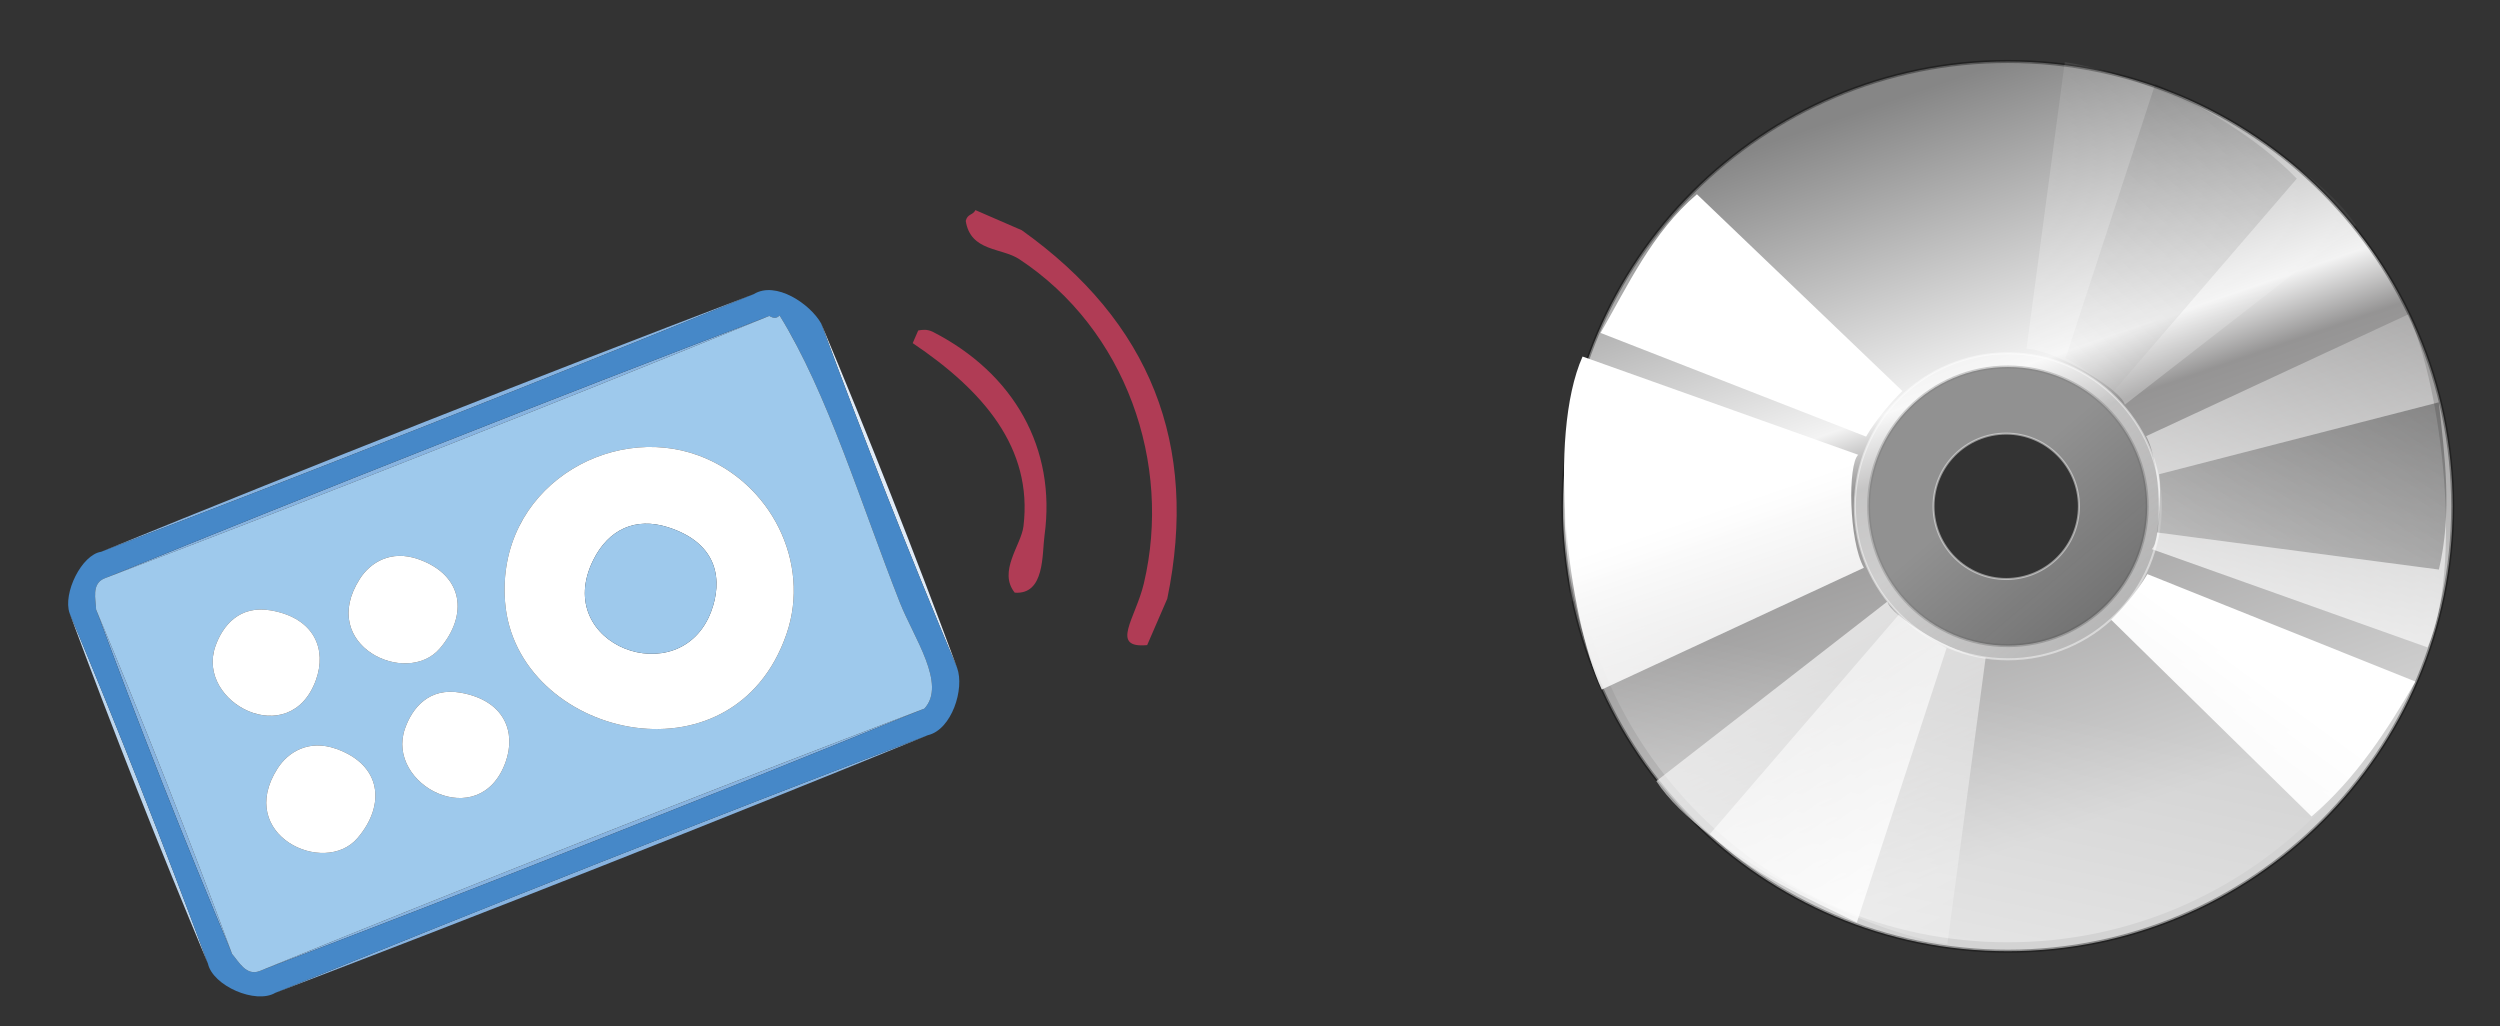 <?xml version="1.0" encoding="utf-8"?>
<!-- Generator: Adobe Illustrator 15.0.0, SVG Export Plug-In . SVG Version: 6.00 Build 0)  -->
<!DOCTYPE svg PUBLIC "-//W3C//DTD SVG 1.1//EN" "http://www.w3.org/Graphics/SVG/1.1/DTD/svg11.dtd">
<svg version="1.1" id="Layer_1" xmlns="http://www.w3.org/2000/svg" xmlns:xlink="http://www.w3.org/1999/xlink" x="0px" y="0px"
	 width="161.267px" height="66.197px" viewBox="0 0 161.267 66.197" enable-background="new 0 0 161.267 66.197"
	 xml:space="preserve">
<rect x="0" y="0" width="161.267" height="66.197" fill="#333333" stroke="none"/>
<g id="g3597" transform="matrix(0.777,0,0,0.777,-70.538,-38.49)">
	
		<linearGradient id="path965_1_" gradientUnits="userSpaceOnUse" x1="-57.398" y1="396.44" x2="-57.327" y2="396.235" gradientTransform="matrix(284.165 0 0 -284.165 16556.512 112713.359)">
		<stop  offset="0" style="stop-color:#868686"/>
		<stop  offset="0.394" style="stop-color:#F3F3F3"/>
		<stop  offset="0.479" style="stop-color:#959494"/>
		<stop  offset="1" style="stop-color:#D3D3D3"/>
	</linearGradient>
	<linearGradient id="path965_2_" gradientUnits="userSpaceOnUse" x1="-57.71" y1="397.072" x2="-57.907" y2="397.875">
		<stop  offset="0" style="stop-color:#010101;stop-opacity:0.586"/>
		<stop  offset="0.736" style="stop-color:#010101;stop-opacity:0.31"/>
		<stop  offset="1" style="stop-color:#606060;stop-opacity:0"/>
	</linearGradient>
	<path id="path965" fill="url(#path965_1_)" stroke="url(#path965_2_)" stroke-width="0.257" stroke-opacity="0.585" d="
		M257.476,54.64c-20.385,0-36.939,16.543-36.939,36.93s16.553,36.937,36.939,36.937c20.387,0,36.93-16.551,36.93-36.937
		S277.862,54.64,257.476,54.64z M257.476,80.007c6.384,0,11.565,5.181,11.565,11.563c0,6.382-5.181,11.565-11.565,11.565
		c-6.384,0-11.563-5.182-11.563-11.565C245.912,85.188,251.092,80.007,257.476,80.007z"/>
	
		<linearGradient id="path1756_1_" gradientUnits="userSpaceOnUse" x1="-57.395" y1="396.04" x2="-57.354" y2="396.231" gradientTransform="matrix(278.457 0 0 -268.317 16224.723 106422.859)">
		<stop  offset="0" style="stop-color:#FFFFFF"/>
		<stop  offset="1" style="stop-color:#FFFFFF;stop-opacity:0"/>
	</linearGradient>
	<path id="path1756" fill="url(#path1756_1_)" d="M257.183,58.017c-19.977,0-35.903,13.576-35.903,33.553
		c0,19.978,16.22,36.196,36.196,36.196c19.977,0,36.187-16.218,36.187-36.196C293.663,71.593,277.16,58.017,257.183,58.017z
		 M257.476,80.238c6.256,0,11.332,5.077,11.332,11.332c0,6.254-5.077,11.332-11.332,11.332c-6.256,0-11.331-5.078-11.331-11.332
		C246.145,85.315,251.22,80.238,257.476,80.238z"/>
	
		<linearGradient id="path964_1_" gradientUnits="userSpaceOnUse" x1="-55.526" y1="394.053" x2="-55.88" y2="394.47" gradientTransform="matrix(97.737 0 0 -97.737 5717.528 38644.297)">
		<stop  offset="0" style="stop-color:#010101;stop-opacity:0.455"/>
		<stop  offset="1" style="stop-color:#FFFFFF;stop-opacity:0.462"/>
	</linearGradient>
	<linearGradient id="path964_2_" gradientUnits="userSpaceOnUse" x1="-57.995" y1="398.298" x2="-57.995" y2="397.265">
		<stop  offset="0" style="stop-color:#010101;stop-opacity:0.455"/>
		<stop  offset="1" style="stop-color:#FFFFFF;stop-opacity:0.462"/>
	</linearGradient>
	<path id="path964" fill="url(#path964_1_)" stroke="url(#path964_2_)" stroke-width="0.171" d="M257.476,78.867
		c-7.012,0-12.703,5.691-12.703,12.703c0,7.011,5.691,12.703,12.703,12.703c7.012,0,12.703-5.692,12.703-12.703
		C270.179,84.558,264.488,78.867,257.476,78.867z M257.34,85.536c3.329,0,6.034,2.704,6.034,6.034s-2.705,6.036-6.034,6.036
		c-3.331,0-6.034-2.705-6.034-6.036S254.009,85.536,257.34,85.536z"/>
	<g id="g1745" transform="matrix(-1.403,9.803246e-2,-9.803246e-2,-1.403,174.529,941.703)">
		
			<linearGradient id="path1746_1_" gradientUnits="userSpaceOnUse" x1="140.061" y1="396.82" x2="140.236" y2="396.475" gradientTransform="matrix(-107.413 -7.7 -7.507 110.187 17918.152 -42031.199)">
			<stop  offset="0" style="stop-color:#FFFFFF"/>
			<stop  offset="1" style="stop-color:#FFFFFF;stop-opacity:0"/>
		</linearGradient>
		<path id="path1746" fill="url(#path1746_1_)" d="M-99.038,590.073l3.434-16.719c4.739,1.003,13.937,6.306,16.471,10.793
			l-14.348,9.626C-93.561,592.946-97.202,590.307-99.038,590.073z"/>
		
			<linearGradient id="path1747_1_" gradientUnits="userSpaceOnUse" x1="140.414" y1="396.096" x2="140.199" y2="396.456" gradientTransform="matrix(-79.343 -6.77 -5.545 96.873 13260.665 -36862.391)">
			<stop  offset="0" style="stop-color:#FFFFFF"/>
			<stop  offset="1" style="stop-color:#FFFFFF;stop-opacity:0"/>
		</linearGradient>
		<path id="path1747" fill="url(#path1747_1_)" d="M-96.776,590.791l6.414-15.792c2.787,1.619,6.016,3.273,8.288,5.817
			l-12.023,12.134C-94.693,592.329-95.763,591.387-96.776,590.791z"/>
		<g id="g1748" transform="matrix(-1,0,0,-1,-346.848,969.168)">
			
				<linearGradient id="path1749_1_" gradientUnits="userSpaceOnUse" x1="-484.176" y1="568.556" x2="-483.764" y2="569.103" gradientTransform="matrix(107.413 7.7 7.507 -110.187 47465.055 66781.688)">
				<stop  offset="0" style="stop-color:#FFFFFF"/>
				<stop  offset="1" style="stop-color:#FFFFFF;stop-opacity:0"/>
			</linearGradient>
			<path id="path1749" fill="url(#path1749_1_)" d="M-244.135,361.081l3.433-16.717c4.74,1.003,13.938,6.304,16.472,10.793
				l-14.347,9.625C-238.659,363.956-242.301,361.317-244.135,361.081z"/>
			
				<linearGradient id="path1750_1_" gradientUnits="userSpaceOnUse" x1="-483.024" y1="569.416" x2="-483.566" y2="568.682" gradientTransform="matrix(77.458 6.77 5.413 -96.873 34133.141 58725.047)">
				<stop  offset="0" style="stop-color:#010101;stop-opacity:0.455"/>
				<stop  offset="1" style="stop-color:#010101;stop-opacity:0"/>
			</linearGradient>
			<path id="path1750" fill="url(#path1750_1_)" d="M-241.874,361.802l6.415-15.793c2.786,1.619,5.714,3.53,7.94,6.168
				l-11.675,11.783C-239.79,363.339-240.861,362.396-241.874,361.802z"/>
		</g>
	</g>
	<g id="g1739" transform="matrix(0.837,1.13,-1.13,0.837,948.649,-14.524)">
		
			<linearGradient id="path1730_1_" gradientUnits="userSpaceOnUse" x1="-190.628" y1="747.715" x2="-190.454" y2="748.058" gradientTransform="matrix(64.121 -88.735 -86.501 -65.776 76665.047 32721.656)">
			<stop  offset="0" style="stop-color:#FFFFFF"/>
			<stop  offset="1" style="stop-color:#FFFFFF;stop-opacity:0"/>
		</linearGradient>
		<path id="path1730" fill="url(#path1730_1_)" d="M-230.394,430.845l3.433-16.718c4.739,1.003,13.938,6.305,16.472,10.793
			l-14.347,9.625C-224.918,433.718-228.56,431.08-230.394,430.845z"/>
		
			<linearGradient id="path1606_1_" gradientUnits="userSpaceOnUse" x1="-189.448" y1="747.11" x2="-189.795" y2="746.663" gradientTransform="matrix(46.239 -78.013 -62.378 -57.829 55163.332 28815.082)">
			<stop  offset="0" style="stop-color:#010101;stop-opacity:0.455"/>
			<stop  offset="1" style="stop-color:#010101;stop-opacity:0"/>
		</linearGradient>
		<path id="path1606" fill="url(#path1606_1_)" d="M-228.133,431.564l6.416-15.794c2.786,1.62,5.713,3.236,7.939,5.873
			l-11.674,12.079C-226.049,433.101-227.12,432.158-228.133,431.564z"/>
		<g id="g1734" transform="matrix(-1,0,0,-1,-346.848,969.168)">
			
				<linearGradient id="path1732_1_" gradientUnits="userSpaceOnUse" x1="-153.274" y1="217.811" x2="-153.148" y2="217.456" gradientTransform="matrix(-64.121 88.735 86.501 65.776 -28783.428 -178.105)">
				<stop  offset="0" style="stop-color:#FFFFFF"/>
				<stop  offset="1" style="stop-color:#FFFFFF;stop-opacity:0"/>
			</linearGradient>
			<path id="path1732" fill="url(#path1732_1_)" d="M-112.779,520.31l3.435-16.718c4.739,1.003,13.937,6.305,16.471,10.794
				l-14.347,9.625C-107.302,523.183-110.942,520.545-112.779,520.31z"/>
			
				<linearGradient id="path1733_1_" gradientUnits="userSpaceOnUse" x1="-152.865" y1="216.911" x2="-152.963" y2="217.053" gradientTransform="matrix(-46.239 78.013 62.378 57.829 -20703.906 -100.952)">
				<stop  offset="0" style="stop-color:#FFFFFF;stop-opacity:0"/>
				<stop  offset="1" style="stop-color:#FFFFFF"/>
			</linearGradient>
			<path id="path1733" fill="url(#path1733_1_)" d="M-110.516,521.03l6.414-15.793c2.786,1.619,5.714,3.53,7.939,6.168
				l-11.674,11.783C-108.434,522.567-109.504,521.624-110.516,521.03z"/>
		</g>
	</g>
	<g id="g1857" transform="matrix(6.514279e-3,1.406,-1.406,6.514279e-3,980.198,421.162)">
		
			<linearGradient id="path1859_1_" gradientUnits="userSpaceOnUse" x1="-18.965" y1="735.992" x2="-19.418" y2="735.498" gradientTransform="matrix(0.36 -97.109 -77.646 -0.45 56955.566 -1051.515)">
			<stop  offset="0" style="stop-color:#FFFFFF"/>
			<stop  offset="1" style="stop-color:#FFFFFF;stop-opacity:0"/>
		</linearGradient>
		<path id="path1859" fill="url(#path1859_1_)" d="M-232.751,504.709l6.415-15.793c2.787,1.62,5.713,3.53,7.939,6.167
			l-11.675,11.784C-230.667,506.245-231.738,505.304-232.751,504.709z"/>
		<g id="g1860" transform="matrix(-1,0,0,-1,-346.848,969.168)">
			
				<linearGradient id="path1862_1_" gradientUnits="userSpaceOnUse" x1="-324.498" y1="227.993" x2="-324.874" y2="228.362" gradientTransform="matrix(-0.36 96.317 77.654 0.446 -17897.756 31564.953)">
				<stop  offset="0" style="stop-color:#FFFFFF"/>
				<stop  offset="1" style="stop-color:#FFFFFF;stop-opacity:0"/>
			</linearGradient>
			<path id="path1862" fill="url(#path1862_1_)" d="M-105.899,447.884l6.194-15.646c2.787,1.619,5.937,3.089,8.162,5.726
				l-11.676,12.079C-103.814,449.422-104.886,448.48-105.899,447.884z"/>
		</g>
	</g>
</g>
<g>
	<path fill-rule="evenodd" clip-rule="evenodd" fill="#B03C55" d="M74,41.614c-2.431,0.223-0.749-1.723-0.216-3.969
		c1.841-7.764-1.157-16.393-8.036-20.928c-1.14-0.751-3.143-0.479-3.451-2.466c0.112-0.473,0.46-0.356,0.625-0.697
		c0.996,0.432,1.993,0.864,2.989,1.297c8.271,5.895,11.441,13.802,9.386,23.772C74.865,39.62,74.432,40.618,74,41.614z"/>
	<path fill-rule="evenodd" clip-rule="evenodd" fill="#B03C55" d="M65.457,38.23c-1.096-1.365,0.417-3.073,0.563-4.276
		c0.615-5.068-2.606-8.767-7.144-11.82c0.118-0.271,0.236-0.544,0.354-0.815c0.281-0.05,0.563-0.092,0.933,0.082
		c5.249,2.682,7.985,7.523,7.215,13.143C67.214,35.742,67.408,38.379,65.457,38.23z"/>
	<path fill-rule="evenodd" clip-rule="evenodd" fill="#87B3E0" d="M6.529,35.592C20.495,29.89,34.525,24.351,48.62,18.975
		C34.654,24.676,20.624,30.215,6.529,35.592z"/>
	<path fill-rule="evenodd" clip-rule="evenodd" fill="#BCD6EF" d="M4.488,39.551c3.137,7.47,6.111,15.004,8.924,22.604
		C10.275,54.683,7.301,47.149,4.488,39.551z"/>
	<path fill-rule="evenodd" clip-rule="evenodd" fill="#87B3E0" d="M17.761,64.042c13.966-5.703,27.996-11.241,42.091-16.618
		C45.885,53.126,31.855,58.665,17.761,64.042z"/>
	<path fill-rule="evenodd" clip-rule="evenodd" fill="#E1ECF8" d="M52.969,20.862c3.085,7.341,6.009,14.745,8.77,22.215
		C58.653,35.735,55.729,28.329,52.969,20.862z"/>
	<path fill-rule="evenodd" clip-rule="evenodd" fill="#87B3E0" d="M6.755,37.304C20.981,31.5,35.271,25.858,49.624,20.379
		C35.399,26.183,21.109,31.826,6.755,37.304z"/>
	<path fill-rule="evenodd" clip-rule="evenodd" fill="#87B3E0" d="M6.201,39.325c3.086,7.341,6.009,14.746,8.77,22.213
		C11.886,54.2,8.962,46.793,6.201,39.325z"/>
	<path fill-rule="evenodd" clip-rule="evenodd" fill="#87B3E0" d="M16.756,62.638c14.226-5.805,28.516-11.447,42.871-16.925
		C45.4,51.516,31.109,57.157,16.756,62.638z"/>
	<path fill-rule="evenodd" clip-rule="evenodd" fill="#4688C8" d="M61.739,43.077c0.498,1.362-0.354,3.998-1.887,4.348
		c-14.095,5.377-28.125,10.915-42.091,16.618c-1.262,0.754-4.038-0.449-4.349-1.887c-2.813-7.6-5.787-15.134-8.924-22.604
		c-0.441-1.274,0.771-3.769,2.041-3.959c14.094-5.377,28.125-10.916,42.091-16.617c1.428-0.886,3.654,0.647,4.349,1.887
		C55.729,28.329,58.653,35.735,61.739,43.077z M59.626,45.712c1.457-1.564-0.684-4.584-1.565-6.815
		c-2.543-6.443-4.646-13.484-7.774-18.553c-0.153,0.186-0.365,0.217-0.663,0.035C35.271,25.858,20.981,31.5,6.755,37.304
		c-0.877,0.343-0.573,1.369-0.554,2.021c2.761,7.469,5.685,14.875,8.77,22.213c0.431,0.49,0.911,1.447,1.785,1.1
		C31.109,57.157,45.4,51.516,59.626,45.712z"/>
	<path fill-rule="evenodd" clip-rule="evenodd" fill="#9EC9EC" d="M49.624,20.379c0.297,0.182,0.51,0.15,0.663-0.035
		c3.128,5.068,5.23,12.109,7.774,18.553c0.882,2.231,3.022,5.251,1.565,6.815c-14.354,5.479-28.645,11.121-42.871,16.925
		c-0.874,0.348-1.354-0.609-1.785-1.1c-2.761-7.467-5.684-14.873-8.77-22.213c-0.019-0.651-0.323-1.678,0.554-2.021
		C21.109,31.826,35.399,26.183,49.624,20.379z M32.581,38.822c0.67,8.678,14.702,12.125,18.159,2.065
		c1.578-4.593-1.004-9.774-5.667-11.502C39.294,27.244,32.017,31.522,32.581,38.822z M23.211,37.339
		c-2.75,4.299,3.017,6.988,5.153,4.497c1.839-2.144,1.561-4.728-1.375-5.765C25.21,35.444,23.882,36.29,23.211,37.339z
		 M13.893,41.693c-1.273,3.645,4.821,6.79,6.488,2.17c0.7-1.942-0.064-3.986-2.898-4.486C15.451,39.016,14.364,40.35,13.893,41.693z
		 M26.124,47c-1.274,3.644,4.821,6.79,6.487,2.169c0.701-1.942-0.064-3.986-2.897-4.486C27.681,44.323,26.594,45.657,26.124,47z
		 M17.905,49.57c-2.75,4.299,3.016,6.988,5.153,4.497c1.839-2.144,1.561-4.728-1.375-5.764
		C19.903,47.674,18.575,48.522,17.905,49.57z"/>
	<path fill-rule="evenodd" clip-rule="evenodd" fill="#FFFFFF" d="M45.072,29.385c4.664,1.728,7.245,6.909,5.667,11.502
		c-3.457,10.06-17.488,6.612-18.159-2.065C32.017,31.522,39.294,27.244,45.072,29.385z M38.272,36.123
		c-2.741,5.5,5.622,8.629,7.61,3.303c0.702-1.883,0.55-4.358-2.815-5.422C41.014,33.357,39.269,34.123,38.272,36.123z"/>
	<path fill-rule="evenodd" clip-rule="evenodd" fill="#FFFFFF" d="M26.99,36.072c2.935,1.037,3.214,3.621,1.375,5.765
		c-2.137,2.491-7.903-0.198-5.153-4.497C23.882,36.29,25.21,35.444,26.99,36.072z"/>
	<path fill-rule="evenodd" clip-rule="evenodd" fill="#FFFFFF" d="M17.483,39.376c2.834,0.5,3.599,2.544,2.898,4.486
		c-1.667,4.62-7.762,1.475-6.488-2.17C14.364,40.35,15.451,39.016,17.483,39.376z"/>
	<path fill-rule="evenodd" clip-rule="evenodd" fill="#FFFFFF" d="M29.714,44.683c2.833,0.5,3.598,2.544,2.897,4.486
		C30.945,53.79,24.85,50.644,26.124,47C26.594,45.657,27.681,44.323,29.714,44.683z"/>
	<path fill-rule="evenodd" clip-rule="evenodd" fill="#FFFFFF" d="M21.683,48.303c2.936,1.036,3.214,3.62,1.375,5.764
		c-2.137,2.491-7.903-0.198-5.153-4.497C18.575,48.522,19.903,47.674,21.683,48.303z"/>
	<path fill-rule="evenodd" clip-rule="evenodd" fill="#9EC9EC" d="M43.067,34.004c3.365,1.063,3.517,3.539,2.815,5.422
		c-1.988,5.326-10.352,2.197-7.61-3.303C39.269,34.123,41.014,33.357,43.067,34.004z"/>
</g>
</svg>
